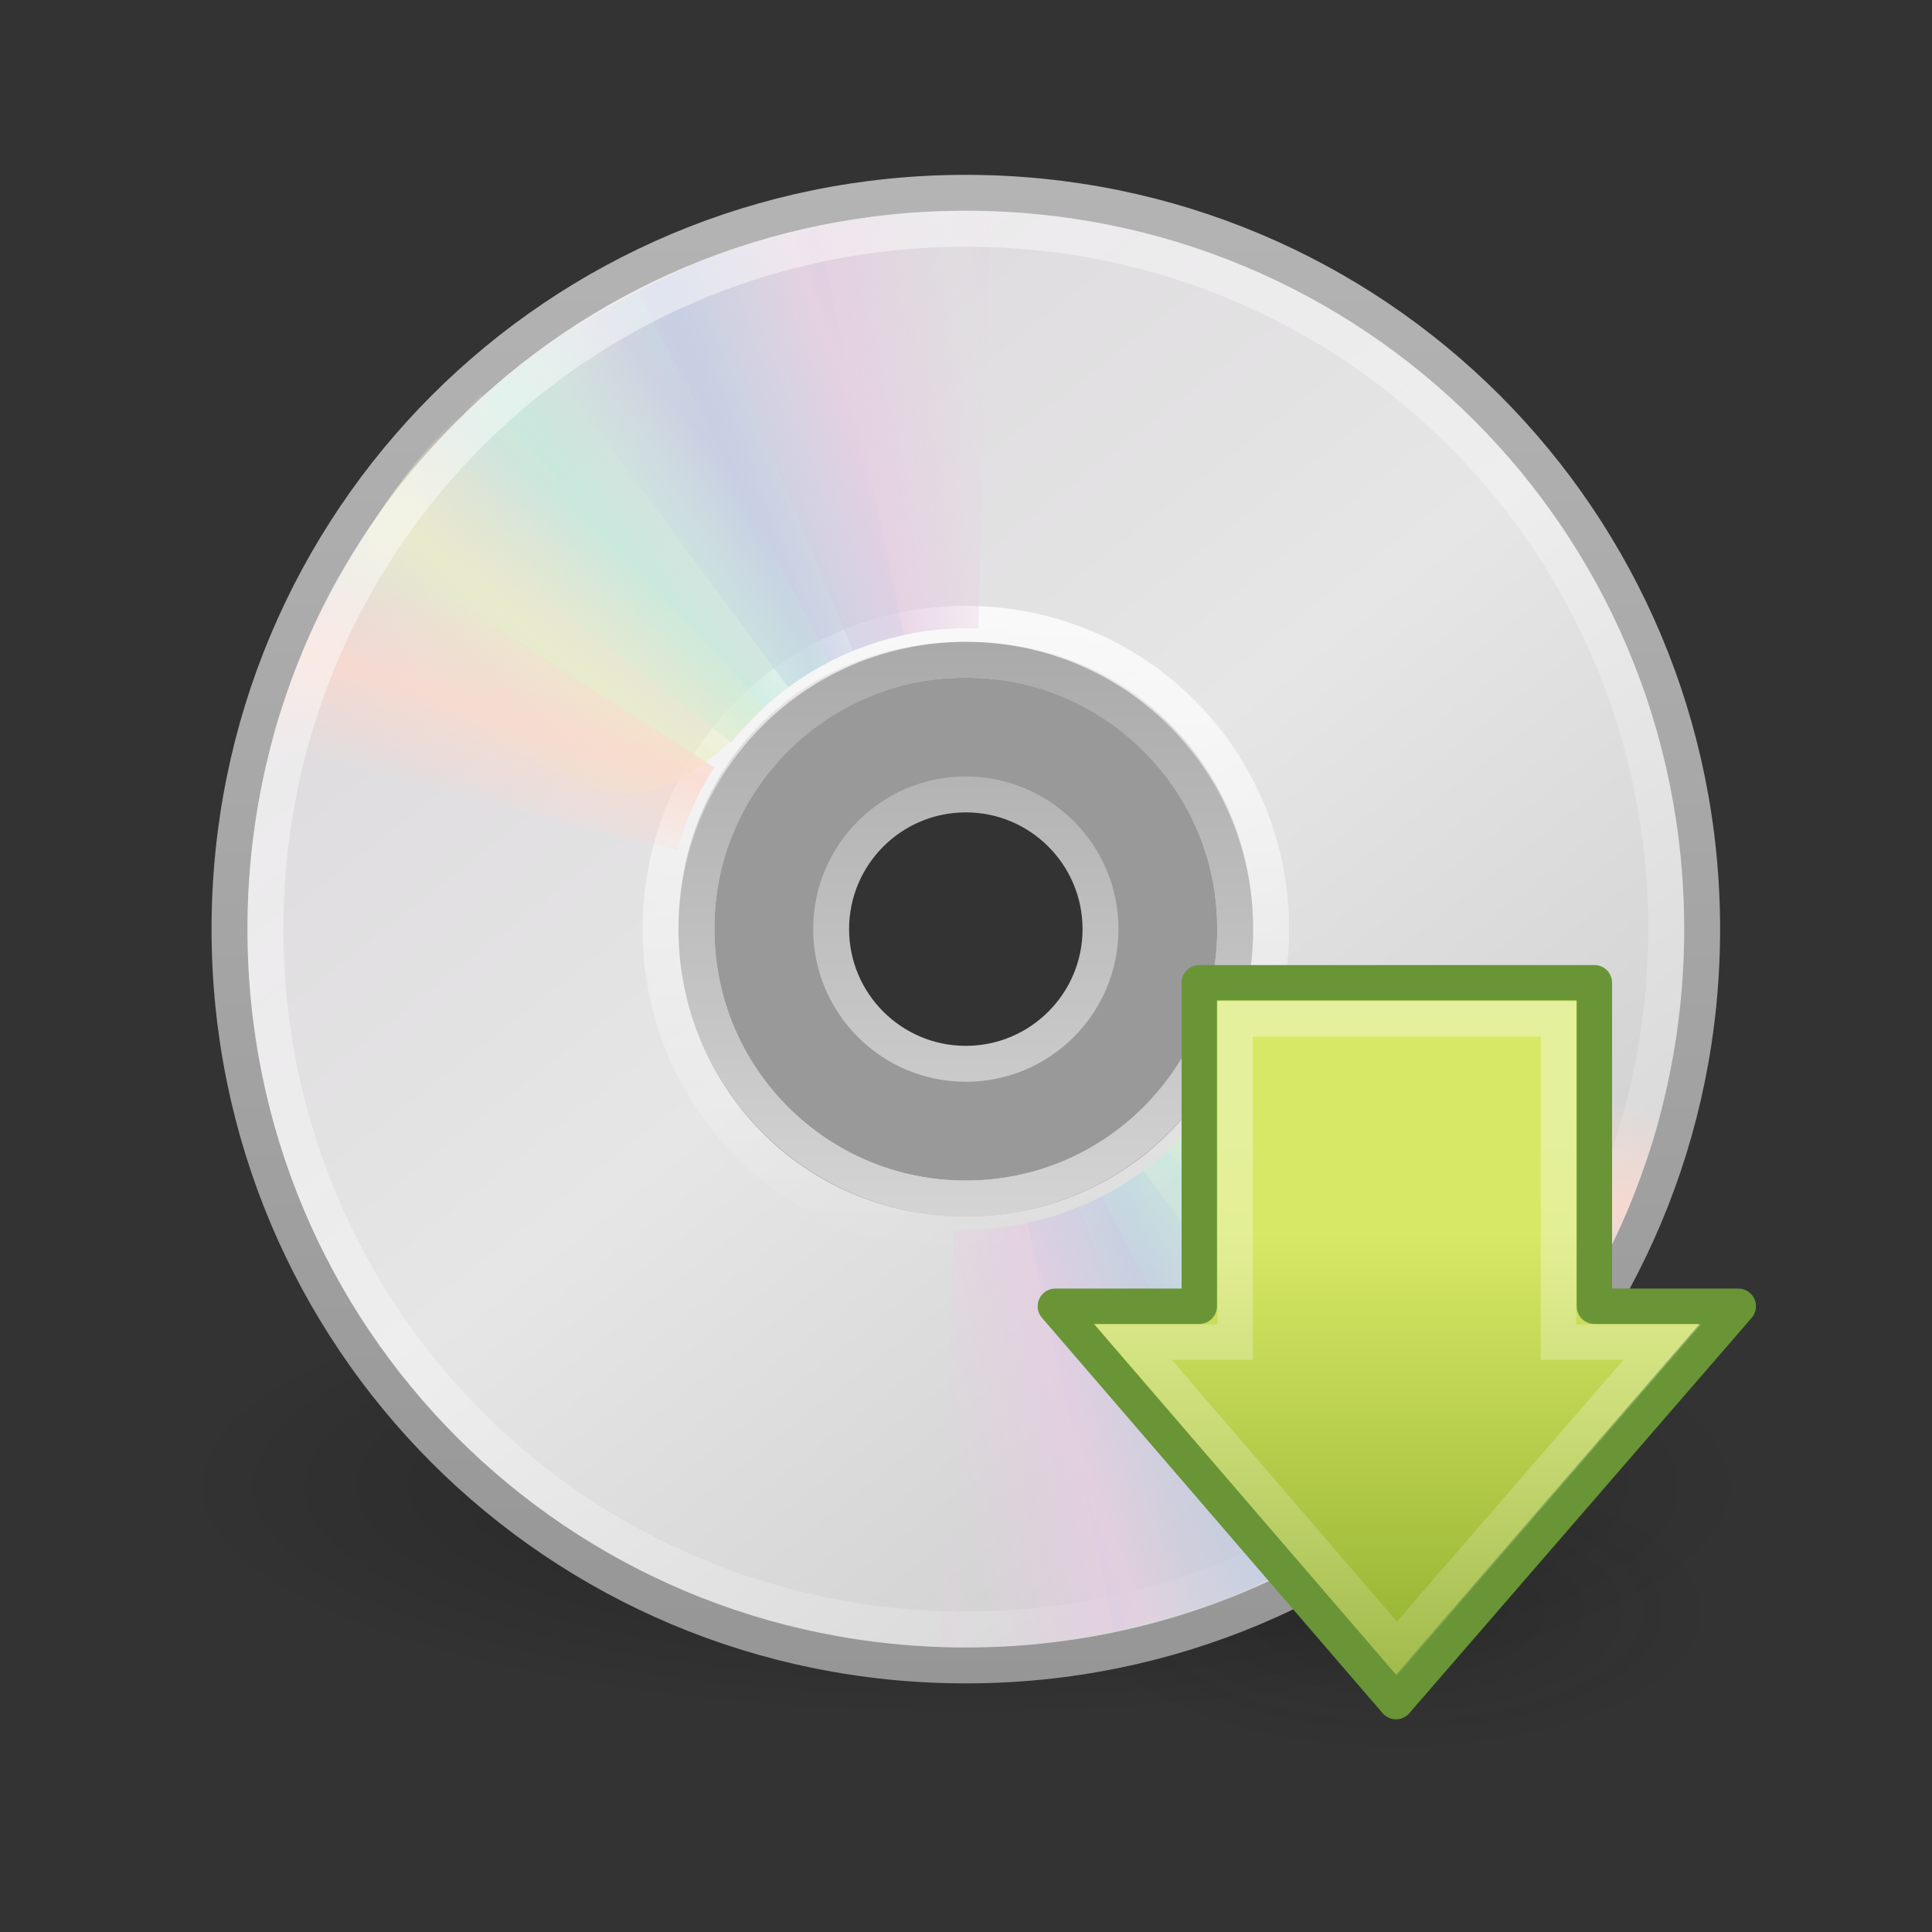 <?xml version="1.0" encoding="UTF-8" standalone="no"?>
<!-- Created with Inkscape (http://www.inkscape.org/) -->

<svg
   xmlns:dc="http://purl.org/dc/elements/1.1/"
   xmlns:cc="http://creativecommons.org/ns#"
   xmlns:rdf="http://www.w3.org/1999/02/22-rdf-syntax-ns#"
   xmlns:svg="http://www.w3.org/2000/svg"
   xmlns="http://www.w3.org/2000/svg"
   xmlns:xlink="http://www.w3.org/1999/xlink"
   xmlns:sodipodi="http://sodipodi.sourceforge.net/DTD/sodipodi-0.dtd"
   xmlns:inkscape="http://www.inkscape.org/namespaces/inkscape"
   id="svg4252"
   height="22"
   width="22"
   version="1.0"
   inkscape:version="0.48.1 r9760"
   sodipodi:docname="grip.svg">
  <rect width="100%" height="100%" fill="#333333" stroke="none"/>
  <sodipodi:namedview
     pagecolor="#ffffff"
     bordercolor="#666666"
     borderopacity="1"
     objecttolerance="10"
     gridtolerance="10"
     guidetolerance="10"
     inkscape:pageopacity="0"
     inkscape:pageshadow="2"
     inkscape:window-width="1366"
     inkscape:window-height="690"
     id="namedview73"
     showgrid="false"
     inkscape:zoom="6.5"
     inkscape:cx="3.3076923"
     inkscape:cy="25.461538"
     inkscape:window-x="0"
     inkscape:window-y="24"
     inkscape:window-maximized="1"
     inkscape:current-layer="svg4252" />
  <defs
     id="defs4254">
    <radialGradient
       id="radialGradient3234"
       gradientUnits="userSpaceOnUse"
       cy="19.031"
       cx="11.25"
       gradientTransform="matrix(1,0,0,0.283,0,13.646)"
       r="8.062">
      <stop
         id="stop2487"
         style="stop-color:#0d0d0d"
         offset="0" />
      <stop
         id="stop2489"
         style="stop-color:#0d0d0d;stop-opacity:0"
         offset="1" />
    </radialGradient>
    <radialGradient
       id="radialGradient4137"
       gradientUnits="userSpaceOnUse"
       cy="41.636"
       cx="23.335"
       gradientTransform="matrix(0.972,0,0,0.287,1.312,27.541)"
       r="22.627">
      <stop
         id="stop23421"
         offset="0" />
      <stop
         id="stop23423"
         style="stop-opacity:0"
         offset="1" />
    </radialGradient>
    <linearGradient
       id="linearGradient4134"
       y2="45.033"
       gradientUnits="userSpaceOnUse"
       x2="-21.916"
       gradientTransform="translate(50.265,0)"
       y1="3"
       x1="-21.916">
      <stop
         id="stop3774"
         style="stop-color:#b4b4b4"
         offset="0" />
      <stop
         id="stop3776"
         style="stop-color:#969696"
         offset="1" />
    </linearGradient>
    <linearGradient
       id="linearGradient4132"
       y2="14.203"
       gradientUnits="userSpaceOnUse"
       x2="35.391"
       gradientTransform="matrix(0,1.171,-1.171,0,51.06,-4.114)"
       y1="32.416"
       x1="12.274">
      <stop
         id="stop3265"
         style="stop-color:#dedbde"
         offset="0" />
      <stop
         id="stop3267"
         style="stop-color:#e6e6e6"
         offset=".5" />
      <stop
         id="stop3269"
         style="stop-color:#d2d2d2"
         offset="1" />
    </linearGradient>
    <linearGradient
       id="linearGradient4128"
       y2="32.509"
       gradientUnits="userSpaceOnUse"
       x2="21.448"
       gradientTransform="matrix(0.938,0,0,0.938,1.5,1.5)"
       y1="15.5"
       x1="21.448">
      <stop
         id="stop3430"
         style="stop-color:#aaa"
         offset="0" />
      <stop
         id="stop3432"
         style="stop-color:#d4d4d4"
         offset="1" />
    </linearGradient>
    <linearGradient
       id="linearGradient4125"
       y2="45.962"
       xlink:href="#linearGradient6036"
       gradientUnits="userSpaceOnUse"
       x2="18.203"
       gradientTransform="matrix(0.429,0,0,0.429,13.547,13.266)"
       y1="4.038"
       x1="18.776" />
    <linearGradient
       id="linearGradient4095"
       y2="20.613"
       xlink:href="#linearGradient3519"
       spreadMethod="reflect"
       gradientUnits="userSpaceOnUse"
       x2="9.73"
       y1="17.886"
       x1="10.609" />
    <linearGradient
       id="linearGradient4093"
       y2="13.462"
       xlink:href="#linearGradient3511"
       spreadMethod="reflect"
       gradientUnits="userSpaceOnUse"
       x2="14.609"
       y1="16.188"
       x1="12.372" />
    <linearGradient
       id="linearGradient4091"
       y2="10.732"
       xlink:href="#linearGradient3503"
       spreadMethod="reflect"
       gradientUnits="userSpaceOnUse"
       x2="16.994"
       y1="13.046"
       x1="14.085" />
    <linearGradient
       id="linearGradient4089"
       y2="9.796"
       xlink:href="#linearGradient3495"
       spreadMethod="reflect"
       gradientUnits="userSpaceOnUse"
       x2="21.047"
       y1="11.2"
       x1="17.495" />
    <linearGradient
       id="linearGradient4087"
       y2="9.862"
       xlink:href="#linearGradient3487"
       spreadMethod="reflect"
       gradientUnits="userSpaceOnUse"
       x2="24.274"
       y1="10.775"
       x1="20.58" />
    <linearGradient
       id="linearGradient6036">
      <stop
         id="stop6038"
         style="stop-color:#fff"
         offset="0" />
      <stop
         id="stop6040"
         style="stop-color:#fff;stop-opacity:0"
         offset="1" />
    </linearGradient>
    <linearGradient
       id="linearGradient4116"
       y2="54.698"
       xlink:href="#linearGradient6036"
       gradientUnits="userSpaceOnUse"
       x2="48.799"
       gradientTransform="matrix(0.985,0,0,0.985,0.019,-0.624)"
       y1="3.61"
       x1="10.502" />
    <linearGradient
       id="linearGradient3519">
      <stop
         id="stop3521"
         style="stop-color:#fcd9cd"
         offset="0" />
      <stop
         id="stop3523"
         style="stop-color:#fcd9cd;stop-opacity:0"
         offset="1" />
    </linearGradient>
    <linearGradient
       id="linearGradient3511">
      <stop
         id="stop3513"
         style="stop-color:#ebeec7"
         offset="0" />
      <stop
         id="stop3515"
         style="stop-color:#ebeec7;stop-opacity:0"
         offset="1" />
    </linearGradient>
    <linearGradient
       id="linearGradient3503">
      <stop
         id="stop3505"
         style="stop-color:#c4ebdd"
         offset="0" />
      <stop
         id="stop3507"
         style="stop-color:#c4ebdd;stop-opacity:0"
         offset="1" />
    </linearGradient>
    <linearGradient
       id="linearGradient3495">
      <stop
         id="stop3497"
         style="stop-color:#c1cbe4"
         offset="0" />
      <stop
         id="stop3499"
         style="stop-color:#c1cbe4;stop-opacity:0"
         offset="1" />
    </linearGradient>
    <linearGradient
       id="linearGradient3487">
      <stop
         id="stop3489"
         style="stop-color:#e6cde2"
         offset="0" />
      <stop
         id="stop3491"
         style="stop-color:#e6cde2;stop-opacity:0"
         offset="1" />
    </linearGradient>
    <linearGradient
       id="linearGradient3231"
       y2="20.71"
       gradientUnits="userSpaceOnUse"
       x2="0.816"
       gradientTransform="matrix(0,-0.492,-0.482,0,47.524,46.408)"
       y1="20.71"
       x1="28.315">
      <stop
         id="stop2266"
         style="stop-color:#d7e866"
         offset="0" />
      <stop
         id="stop2268"
         style="stop-color:#8cab2a"
         offset="1" />
    </linearGradient>
    <linearGradient
       id="linearGradient3228"
       y2="25.411"
       gradientUnits="userSpaceOnUse"
       x2="57.726"
       gradientTransform="matrix(0,0.57,-0.557,0,50.661,21.134)"
       y1="25.411"
       x1="13.472">
      <stop
         id="stop4224"
         style="stop-color:#fff"
         offset="0" />
      <stop
         id="stop4226"
         style="stop-color:#fff;stop-opacity:0"
         offset="1" />
    </linearGradient>
    <linearGradient
       inkscape:collect="always"
       xlink:href="#linearGradient3487"
       id="linearGradient3052"
       gradientUnits="userSpaceOnUse"
       spreadMethod="reflect"
       x1="20.58"
       y1="10.775"
       x2="24.274"
       y2="9.862" />
    <linearGradient
       inkscape:collect="always"
       xlink:href="#linearGradient3495"
       id="linearGradient3054"
       gradientUnits="userSpaceOnUse"
       spreadMethod="reflect"
       x1="17.495"
       y1="11.2"
       x2="21.047"
       y2="9.796" />
    <linearGradient
       inkscape:collect="always"
       xlink:href="#linearGradient3503"
       id="linearGradient3056"
       gradientUnits="userSpaceOnUse"
       spreadMethod="reflect"
       x1="14.085"
       y1="13.046"
       x2="16.994"
       y2="10.732" />
    <linearGradient
       inkscape:collect="always"
       xlink:href="#linearGradient3511"
       id="linearGradient3058"
       gradientUnits="userSpaceOnUse"
       spreadMethod="reflect"
       x1="12.372"
       y1="16.188"
       x2="14.609"
       y2="13.462" />
    <linearGradient
       inkscape:collect="always"
       xlink:href="#linearGradient3519"
       id="linearGradient3060"
       gradientUnits="userSpaceOnUse"
       spreadMethod="reflect"
       x1="10.609"
       y1="17.886"
       x2="9.73"
       y2="20.613" />
  </defs>
  <g
     id="layer1"
     transform="matrix(0.409,0,0,0.409,1.182,0.764)">
    <path
       id="path4346"
       style="opacity:0.163;fill:url(#radialGradient3234)"
       d="m 19.312,19.031 a 8.062,2.281 0 1 1 -16.124,0 8.062,2.281 0 1 1 16.124,0 z"
       transform="matrix(1.116,0,0,1.753,23.442,9.63)"
       inkscape:connector-curvature="0" />
    <path
       id="path23417"
       style="opacity:0.3;fill:url(#radialGradient4137);fill-rule:evenodd"
       d="M 46,39.5 C 46.001,43.09 36.151,46 24,46 11.849,46 1.999,43.09 2,39.5 1.999,35.91 11.849,33 24,33 c 12.151,0 22.001,2.91 22,6.5 z"
       inkscape:connector-curvature="0" />
    <path
       id="path2781"
       style="fill:url(#linearGradient4132);stroke:url(#linearGradient4134)"
       d="M 44.5,24 C 44.5,12.637 35.363,3.5 24,3.5 12.637,3.5 3.5,12.637 3.5,24 3.5,35.363 12.637,44.5 24,44.5 35.363,44.5 44.5,35.363 44.5,24 z m -13,0 c 0,4.128 -3.289,7.5 -7.5,7.5 -4.293,0 -7.5,-3.455 -7.5,-7.5 0,-4.127 3.041,-7.5 7.5,-7.5 4.459,0 7.5,3.454 7.5,7.5 z"
       inkscape:connector-curvature="0" />
    <path
       id="path2474"
       style="opacity:0.5;fill:#ffffff"
       d="m 24,16 c -4.416,0 -8,3.584 -8,8 0,4.416 3.584,8 8,8 4.416,0 8,-3.584 8,-8 0,-4.416 -3.584,-8 -8,-8 z m 0,4 c 2.208,0 4,1.792 4,4 0,2.208 -1.792,4 -4,4 -2.208,0 -4,-1.792 -4,-4 0,-2.208 1.792,-4 4,-4 z"
       inkscape:connector-curvature="0" />
    <path
       id="path3418"
       style="fill:none;stroke:url(#linearGradient4128);stroke-linejoin:round"
       d="m 24,16.5 c -4.14,0 -7.5,3.36 -7.5,7.5 0,4.14 3.36,7.5 7.5,7.5 4.14,0 7.5,-3.36 7.5,-7.5 0,-4.14 -3.36,-7.5 -7.5,-7.5 z m 0,3.75 c 2.07,0 3.75,1.68 3.75,3.75 0,2.07 -1.68,3.75 -3.75,3.75 -2.07,0 -3.75,-1.68 -3.75,-3.75 0,-2.07 1.68,-3.75 3.75,-3.75 z"
       inkscape:connector-curvature="0" />
    <path
       id="path3281"
       style="opacity:0.8;fill:none;stroke:url(#linearGradient4125)"
       d="m 24,15.5 c -4.711,0 -8.5,3.789 -8.5,8.5 0,4.711 3.789,8.5 8.5,8.5 4.711,0 8.5,-3.789 8.5,-8.5 0,-4.711 -3.789,-8.5 -8.5,-8.5 z"
       inkscape:connector-curvature="0" />
    <g
       id="g3527">
      <path
         id="path3296"
         style="opacity:0.8;fill:url(#linearGradient3052)"
         d="m 15.857,5.731 4.768,10.613 c 1.035,-0.459 2.17,-0.719 3.375,-0.719 h 0.094 l 0.014,-11.62 c -2.942,-0.071 -5.543,0.657 -8.251,1.726 z"
         transform="matrix(1,0.028,-0.028,1,0.692,-0.671)"
         inkscape:connector-curvature="0" />
      <path
         id="path3308"
         style="opacity:0.8;fill:url(#linearGradient3054)"
         d="m 12.121,7.906 6.931,9.36 c 0.914,-0.67 1.966,-1.167 3.143,-1.425 0.031,-0.007 0.06,-0.014 0.092,-0.02 L 19.857,4.426 c -2.889,0.562 -5.319,1.856 -7.736,3.48 z"
         inkscape:connector-curvature="0" />
      <path
         id="path3310"
         style="opacity:0.8;fill:url(#linearGradient3056)"
         d="m 8.252,11.647 9.214,7.155 c 0.709,-0.883 1.597,-1.636 2.667,-2.19 0.028,-0.014 0.054,-0.028 0.083,-0.043 L 14.866,6.251 c -2.645,1.29 -4.7,3.201 -6.614,5.396 z"
         inkscape:connector-curvature="0" />
      <path
         id="path3312"
         style="opacity:0.8;fill:url(#linearGradient3058)"
         d="m 5.633,16.074 c 7.175,2.242 7.85,7.031 12.777,1.754 l -7.91,-8.696 C 8.279,11.063 6.913,13.459 5.633,16.074 z"
         inkscape:connector-curvature="0" />
      <path
         id="path3314"
         style="opacity:0.8;fill:url(#linearGradient3060)"
         d="M 7.155,13.193 C 5.972,14.945 5.248,16.83 4.63,18.837 l 11.339,2.975 c 0.215,-0.763 0.518,-1.514 0.969,-2.218 0.017,-0.027 0.044,-0.067 0.062,-0.094 L 7.155,13.193 z"
         inkscape:connector-curvature="0" />
    </g>
    <path
       id="path3272"
       style="opacity:0.5;fill:none;stroke:url(#linearGradient4116)"
       d="M 24,4.5 C 13.191,4.5 4.5,13.191 4.5,24 4.5,34.809 13.191,43.5 24,43.5 34.809,43.5 43.5,34.809 43.5,24 43.5,13.191 34.809,4.5 24,4.5 z"
       inkscape:connector-curvature="0" />
    <g
       id="g3297"
       transform="matrix(-1,0,0,-1,48,47.991)">
      <path
         id="path3299"
         style="opacity:0.8;fill:url(#linearGradient4087)"
         d="m 15.857,5.731 4.768,10.613 c 1.035,-0.459 2.17,-0.719 3.375,-0.719 h 0.094 l 0.014,-11.62 c -2.942,-0.071 -5.543,0.657 -8.251,1.726 z"
         transform="matrix(1,0.028,-0.028,1,0.692,-0.671)"
         inkscape:connector-curvature="0" />
      <path
         id="path3301"
         style="opacity:0.8;fill:url(#linearGradient4089)"
         d="m 12.121,7.906 6.931,9.36 c 0.914,-0.67 1.966,-1.167 3.143,-1.425 0.031,-0.007 0.06,-0.014 0.092,-0.02 L 19.857,4.426 c -2.889,0.562 -5.319,1.856 -7.736,3.48 z"
         inkscape:connector-curvature="0" />
      <path
         id="path3303"
         style="opacity:0.8;fill:url(#linearGradient4091)"
         d="m 8.252,11.647 9.214,7.155 c 0.709,-0.883 1.597,-1.636 2.667,-2.19 0.028,-0.014 0.054,-0.028 0.083,-0.043 L 14.866,6.251 c -2.645,1.29 -4.7,3.201 -6.614,5.396 z"
         inkscape:connector-curvature="0" />
      <path
         id="path3305"
         style="opacity:0.8;fill:url(#linearGradient4093)"
         d="m 5.633,16.074 c 7.175,2.242 7.85,7.031 12.777,1.754 l -7.91,-8.696 C 8.279,11.063 6.913,13.459 5.633,16.074 z"
         inkscape:connector-curvature="0" />
      <path
         id="path3307"
         style="opacity:0.8;fill:url(#linearGradient4095)"
         d="M 7.155,13.193 C 5.972,14.945 5.248,16.83 4.63,18.837 l 11.339,2.975 c 0.215,-0.763 0.518,-1.514 0.969,-2.218 0.017,-0.027 0.044,-0.067 0.062,-0.094 L 7.155,13.193 z"
         inkscape:connector-curvature="0" />
    </g>
    <path
       id="path3288"
       style="fill:url(#linearGradient3231);stroke:#699536;stroke-width:0.985;stroke-linecap:round;stroke-linejoin:round"
       d="M 45.507,34.5 35.976,45.507 26.493,34.5 H 30.5 v -9.007 h 11 V 34.5 h 4.007 z"
       inkscape:connector-curvature="0" />
    <path
       id="path3290"
       style="opacity:0.354;fill:none;stroke:url(#linearGradient3228);stroke-width:0.985"
       d="M 43.387,35.5 36,44.032 28.662,35.5 H 31.5 v -9 h 9 v 9 h 2.887 z"
       inkscape:connector-curvature="0" />
  </g>
</svg>
